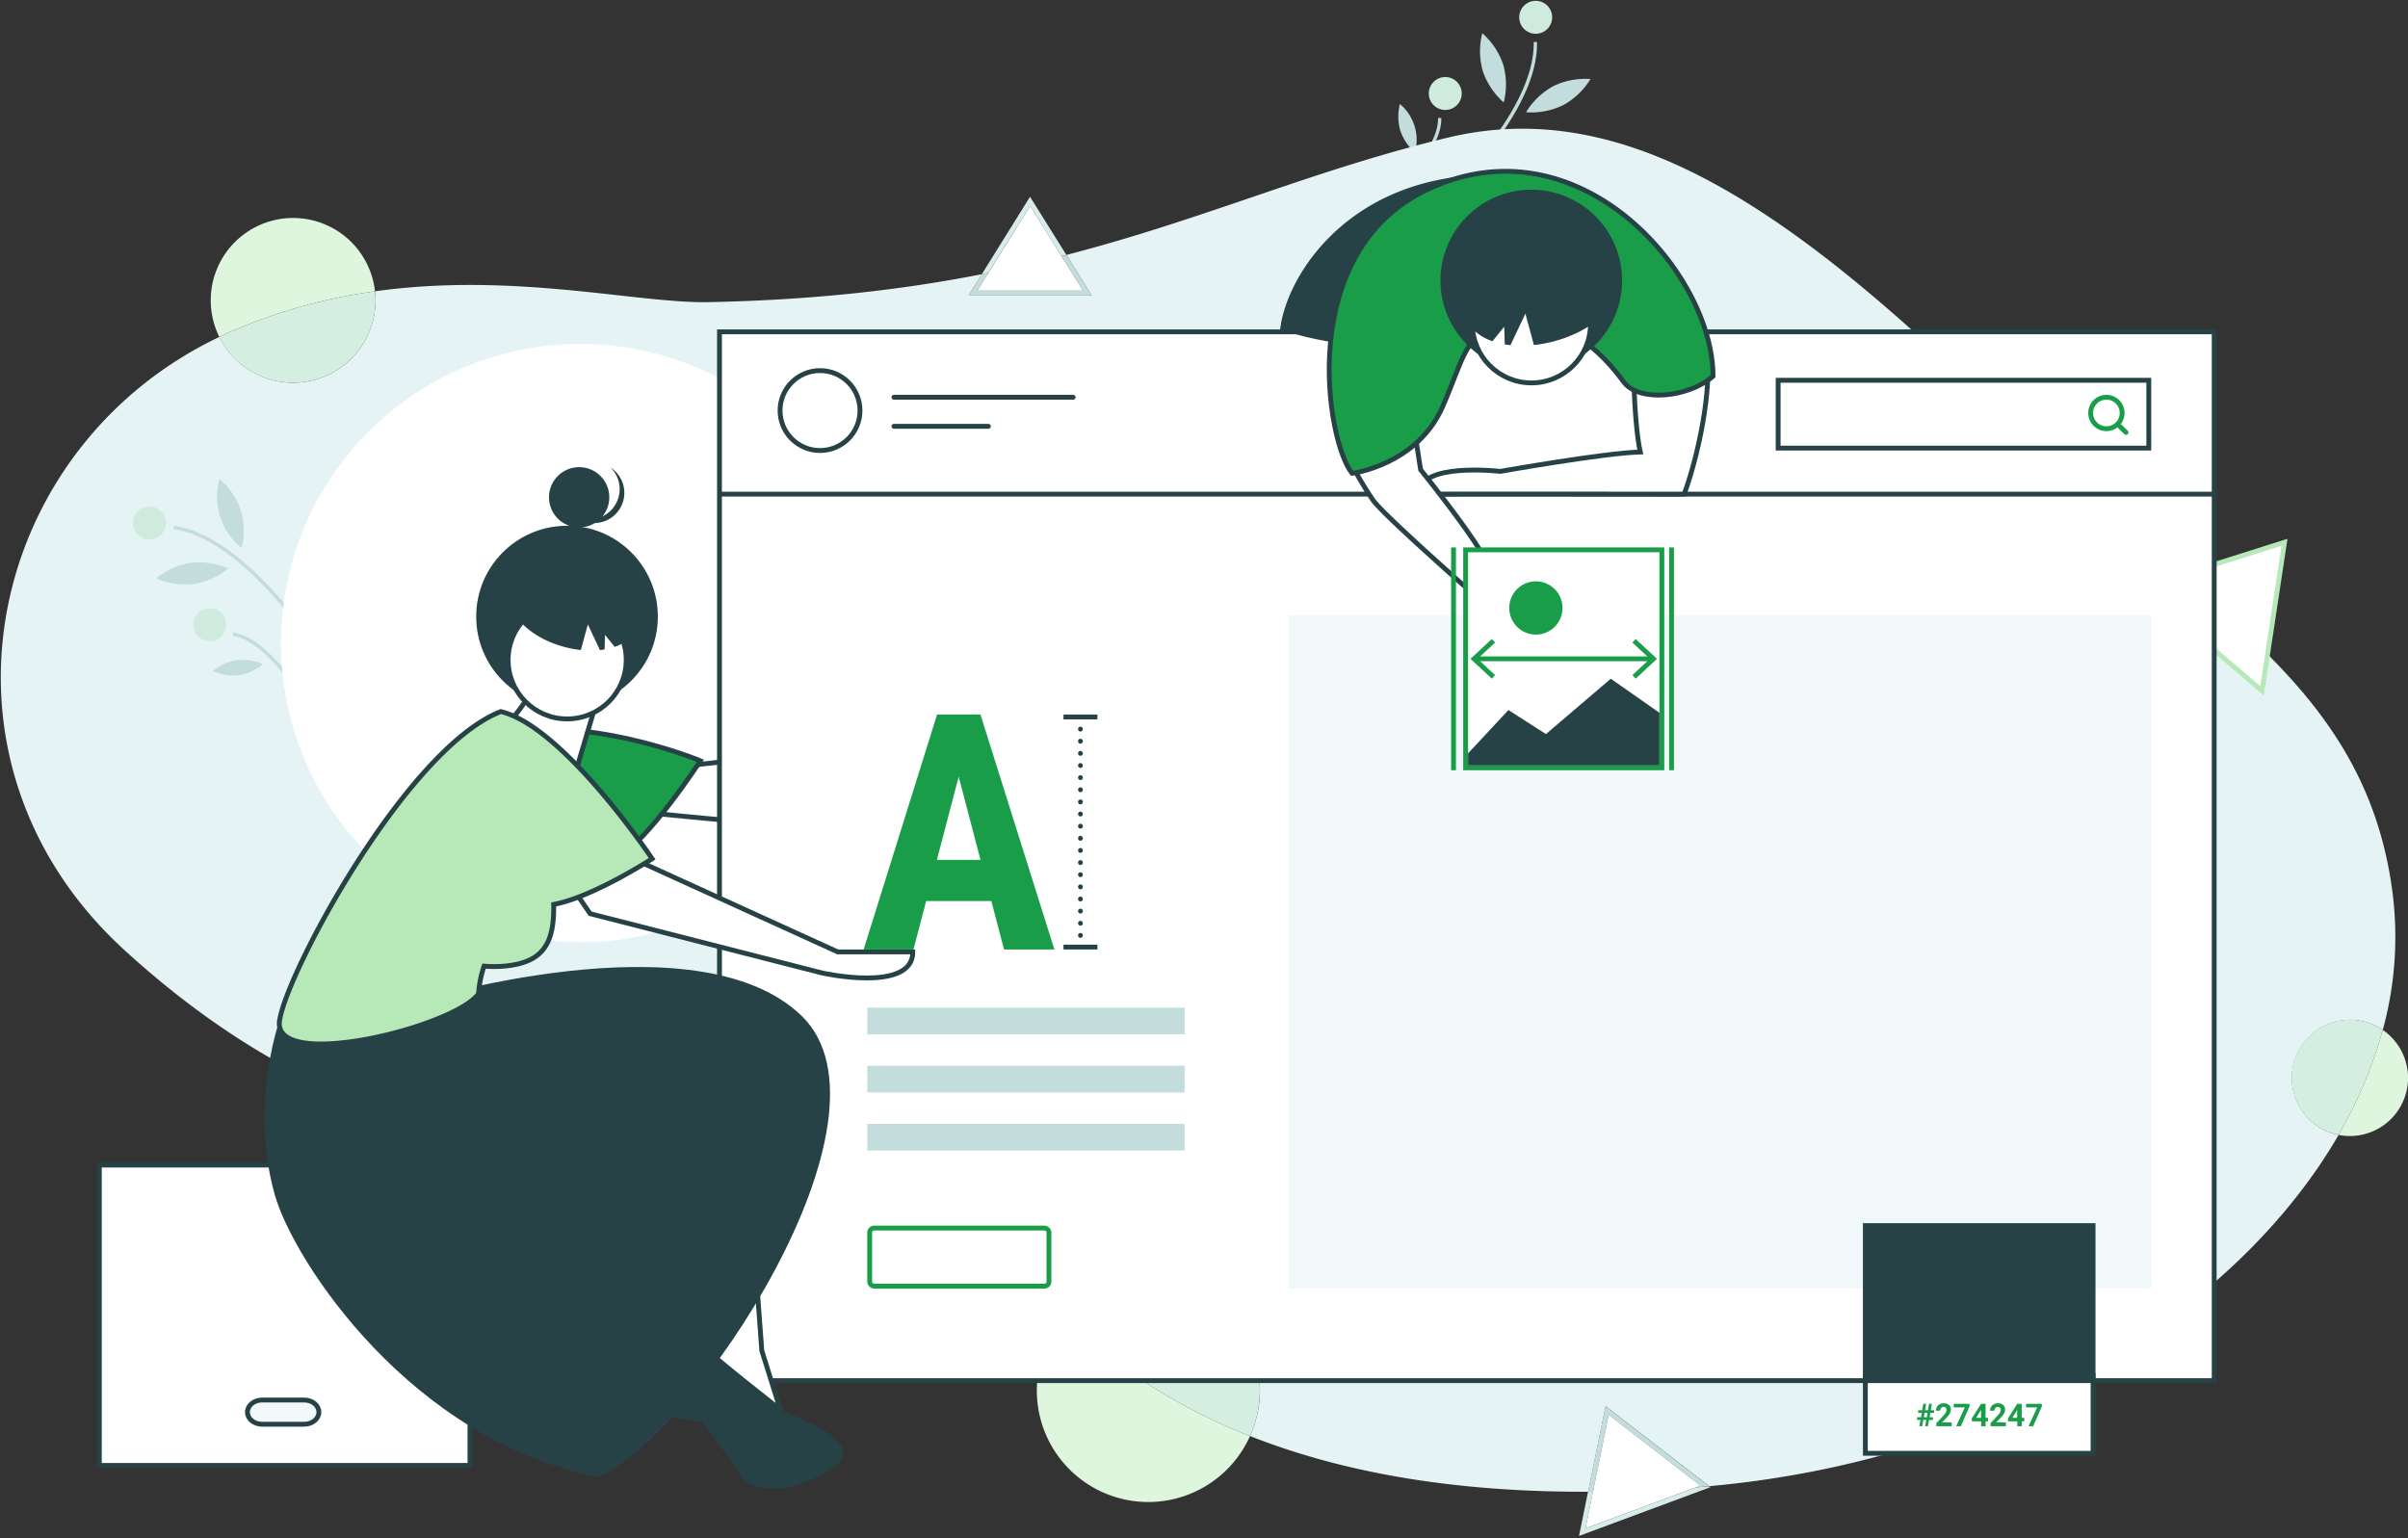 <svg id="Layer_1" data-name="Layer 1" xmlns="http://www.w3.org/2000/svg" viewBox="0 0 994 635"><rect x="0" y="0" width="994" height="635" fill="#333333" stroke="none"/><defs><style>.cls-1{fill:#c3dcdc;}.cls-2{fill:#cfebde;}.cls-3{fill:#e5f3f5;}.cls-4{fill:#d8ebeb;}.cls-5{fill:#def6dd;}.cls-6{fill:#d5eee2;}.cls-21,.cls-7,.cls-8,.cls-9{fill:#fff;}.cls-7{stroke:#b6e8b8;}.cls-10,.cls-11,.cls-12,.cls-13,.cls-15,.cls-16,.cls-18,.cls-20,.cls-21,.cls-7,.cls-9{stroke-miterlimit:10;stroke-width:2px;}.cls-10,.cls-11,.cls-12,.cls-13,.cls-15,.cls-20,.cls-9{stroke:#274247;}.cls-10,.cls-17{fill:#f0f8f9;}.cls-11,.cls-12,.cls-16,.cls-18,.cls-20{fill:none;}.cls-12,.cls-16,.cls-20{stroke-linecap:round;}.cls-13,.cls-19{fill:#1a9d49;}.cls-14{fill:#274247;}.cls-15{fill:#b6e8b8;}.cls-16,.cls-18,.cls-21{stroke:#1a9d49;}.cls-20{stroke-dasharray:0.01 5;}</style></defs><title>Artboard 1</title><path class="cls-1" d="M633.1,17.33l1.36,0c.31,16.38-10.83,36.64-33.12,60.21A314.94,314.94,0,0,1,567.78,108L567,107C567.63,106.44,633.82,55.61,633.1,17.33Z"/><path class="cls-1" d="M593.62,48.71l1.36,0c.32,17.08-27.85,38.72-29.05,39.64l-.82-1.09C565.39,87,593.93,65.1,593.62,48.71Z"/><circle class="cls-2" cx="633.92" cy="7.14" r="6.8"/><circle class="cls-2" cx="596.59" cy="38.6" r="6.8"/><path class="cls-1" d="M656.54,32.63a30.16,30.16,0,0,1-11.28,10.78,30.21,30.21,0,0,1-15.33,2.93,30.23,30.23,0,0,1,11.28-10.79A30.26,30.26,0,0,1,656.54,32.63Z"/><path class="cls-1" d="M611.86,13.69a30.22,30.22,0,0,1,8.66,13,30.22,30.22,0,0,1,.21,15.61,30.3,30.3,0,0,1-8.66-13A30.22,30.22,0,0,1,611.86,13.69Z"/><path class="cls-1" d="M577.86,42.94a19.29,19.29,0,0,1,6.21,20,21.32,21.32,0,0,1-6.07-9.1A21.25,21.25,0,0,1,577.86,42.94Z"/><path class="cls-3" d="M987.65,368.76c-11.24-87.49-80.89-117.86-149.3-185.83C748.76,93.93,676.6,38.05,598,56.74c-55.31,13.16-99.83,33.48-157.79,48.51L450.65,122h-50.8l5.48-8.8c-32.06,6.29-68.65,10.66-112.82,11.54-29.5.58-80.44-12.51-137.72-4.47A32.78,32.78,0,0,1,155,124a34,34,0,0,1-64.46,15.11C-6.41,185.24-34,314.25,51.41,392.29c117.48,107.29,225.05,80.42,296.58,64,29.58-6.8,42.91,42.37,91,87.89A46,46,0,0,1,516,592.87c35.41,14,80.65,23.2,139.58,23l7.21-35.3,42.76,33c119.88-10.75,217.08-71.25,259.8-145a24,24,0,1,1,18.24-43.36A145.21,145.21,0,0,0,987.65,368.76Z"/><path class="cls-4" d="M654.48,631l3.1-15.15-2.05,0-3.73,18.27L706,614l-.51-.39c-1.79.16-3.58.31-5.38.45Z"/><path class="cls-1" d="M655.53,615.85l2.05,0,6.47-31.74,37.88,29.26-1.81.67c1.8-.14,3.59-.29,5.38-.45l-42.76-33Z"/><path class="cls-4" d="M425.25,85l12.93,20.75,2-.52-15-24-19.92,32c.9-.17,1.79-.36,2.69-.54Z"/><path class="cls-1" d="M450.65,122l-10.44-16.75-2,.52L447,120H403.45l4.57-7.34c-.9.18-1.79.37-2.69.54l-5.48,8.8Z"/><path class="cls-5" d="M154.79,120.27a34,34,0,1,0-64.25,18.84q2.13-1,4.29-2A225,225,0,0,1,154.79,120.27Z"/><path class="cls-6" d="M121,158a34,34,0,0,0,34-34,32.78,32.78,0,0,0-.21-3.73,225,225,0,0,0-60,16.86q-2.16,1-4.29,2A34,34,0,0,0,121,158Z"/><path class="cls-5" d="M428,574a46,46,0,0,0,88,18.87A237.2,237.2,0,0,1,439,544.14,45.85,45.85,0,0,0,428,574Z"/><path class="cls-6" d="M474,528a45.92,45.92,0,0,0-35,16.14A237.2,237.2,0,0,0,516,592.87,46,46,0,0,0,474,528Z"/><polygon class="cls-7" points="883.88 242.57 943.03 223.88 933.75 285.21 883.88 242.57"/><path class="cls-1" d="M71.62,218.4l.2-1.34c16.21,2.38,34.37,16.7,54,42.54a315.35,315.35,0,0,1,24.58,38.12l-1.2.63C148.77,297.61,109.5,224,71.62,218.4Z"/><path class="cls-1" d="M96.09,262.5l.2-1.35c16.9,2.48,33.62,33.83,34.32,35.16l-1.2.64C129.24,296.63,112.31,264.88,96.09,262.5Z"/><circle class="cls-2" cx="61.7" cy="215.91" r="6.8"/><circle class="cls-2" cx="86.6" cy="257.9" r="6.8"/><path class="cls-1" d="M90.55,197.79a27.55,27.55,0,0,1,9.16,28.5,27.55,27.55,0,0,1-9.16-28.5Z"/><path class="cls-1" d="M64.54,238.75a30.15,30.15,0,0,1,14.23-6.4A30.22,30.22,0,0,1,94.2,234.7,30.22,30.22,0,0,1,80,241.11,30.19,30.19,0,0,1,64.54,238.75Z"/><path class="cls-1" d="M87.81,277.09a19.3,19.3,0,0,1,20.79-2.83,21.21,21.21,0,0,1-10,4.49A21.25,21.25,0,0,1,87.81,277.09Z"/><circle class="cls-8" cx="239.5" cy="265.5" r="123.5"/><path class="cls-5" d="M983.54,425.18a179.4,179.4,0,0,1-18.24,43.36,24,24,0,0,0,18.24-43.36Z"/><path class="cls-6" d="M970,421a24,24,0,0,0-4.7,47.54,179.4,179.4,0,0,0,18.24-43.36A24,24,0,0,0,970,421Z"/><path class="cls-9" d="M413,307.86c1.54,11.27-36.84,17.84-36.84,17.84L303.33,339l-21.15-2-13.48-1.3,14.77-19.55.73-.08,18.13-2,74.32-.71S409,278.48,413,307.86Z"/><rect class="cls-9" x="41" y="481" width="153" height="124"/><path class="cls-10" d="M108.2,578h17.37c3.35,0,6.06,2.24,6.06,5h0c0,2.76-2.71,5-6.06,5H108.2c-3.35,0-6.06-2.24-6.06-5h0C102.14,580.24,104.85,578,108.2,578Z"/><rect class="cls-9" x="297" y="137" width="617" height="433"/><line class="cls-11" x1="297" y1="204" x2="914" y2="204"/><circle class="cls-11" cx="338.5" cy="169.5" r="16.5"/><line class="cls-12" x1="369" y1="164" x2="443" y2="164"/><line class="cls-12" x1="369" y1="176" x2="408" y2="176"/><path class="cls-13" d="M200.88,303.53s-7.93,3-4.31,13.74,24.16,55.91,24.16,55.91,21.07-13,33.71-19.08,34.68-40,34.68-40S240.91,293.88,200.88,303.53Z"/><path class="cls-9" d="M310.28,501.3,289,502.82s-.66,40-3.43,50.27L322.09,582l-7.62-24.37Z"/><path class="cls-14" d="M324.16,583.26h0a7.54,7.54,0,0,1-2.84-2.35L285.59,551a4.48,4.48,0,0,1-1.2,2.48c-1.37.82-3.32,3.5-5.27,6.61A29.68,29.68,0,0,0,276,584.72h0L289.72,587s12.95,16.75,16.75,22.85S327,617.46,343.79,606C358,596.39,332.41,586.19,324.16,583.26Z"/><path class="cls-9" d="M247.45,285.77,234.5,329.18l-31.22-22.85s16-17.51,16-22.08S247.45,285.77,247.45,285.77Z"/><path class="cls-14" d="M118.13,413.41s-16.45,37.59-4.77,79.64C121,520.47,169.74,595.1,247.07,609.73c39.65-16.91,127.18-148.51,83.77-190.4S170.15,414,170.15,414Z"/><path class="cls-9" d="M339.4,401.71l-95.79-24.49L228,354.49l14.85.87,23.32,1.36L345.81,393h31C376.79,410.06,339.4,401.71,339.4,401.71Z"/><path class="cls-15" d="M269.2,354.53s-36.6-54.67-62.49-60.76c-38.5,15.14-87.24,105.55-91.17,126.8-5,22.45,71.73,3.8,82-10.28a44.27,44.27,0,0,1,2.28-11.42s10.48,1.11,18.28-2.29c9.24-4,10.6-13.25,10.46-23.19C244.74,370.4,269.2,354.53,269.2,354.53Z"/><circle class="cls-14" cx="234.06" cy="254.55" r="37.49"/><circle class="cls-9" cx="234.12" cy="272.44" r="24.37"/><circle class="cls-14" cx="239.07" cy="205.31" r="12.45"/><path class="cls-14" d="M253.08,209.69A12.46,12.46,0,0,0,252,193c.35.23.69.47,1,.73a12.45,12.45,0,1,1-15.46,19.52l0,0a12.26,12.26,0,0,1-.94-.82A12.46,12.46,0,0,0,253.08,209.69Z"/><path class="cls-14" d="M240.91,237.12c14.17,3.85,23.84,13.67,21.6,21.94-1,3.7-4.24,6.45-8.76,8l-4-4.93-.18,6c-.62.1-1.26.2-1.92.27l-5-10.62-2.87,10.58a43.73,43.73,0,0,1-7-1.32c-14.18-3.85-23.84-13.67-21.6-21.94S226.74,233.26,240.91,237.12Z"/><rect class="cls-12" x="734" y="157" width="153" height="28"/><rect class="cls-16" x="359" y="507" width="74" height="24" rx="1.86"/><rect class="cls-17" x="532" y="254" width="356" height="278"/><path class="cls-9" d="M619.31,194.61s42.93-7.62,57.78-8c-2.68-11.55-4.24-50.59,0-45.69,0,0,11.93,1.9,26.78,3,3.43,10.88-1.45,40.28-8.64,60.08-7.36,0-97.35-.11-109.14,0C585.08,190.63,619.31,194.61,619.31,194.61Z"/><path class="cls-9" d="M636.08,256c-10.75,11.64-29.2-11.93-29.2-11.93s-35.26-31-40-37.44a133.1,133.1,0,0,1-9.48-16.11l25.93-16.39,3.09,19.8s22,27.29,26.92,37.58C625.64,237.73,645.61,246.74,636.08,256Z"/><path class="cls-14" d="M528.44,136c2.29-20.57,25.13-58.64,76.87-63.43,36.46-3.36-23.56,34.52-23.56,34.52S566.66,142.92,555.86,142A128.89,128.89,0,0,1,528.44,136Z"/><path class="cls-13" d="M558.14,195.41c-10.66-13-23.61-91.47,31.23-117.25,62.26-29.29,117.76,34.51,117.76,77.16-10.06,8.86-30.6,10.91-36.93,2.31-19.68-26.76-39.79-27.42-52.73-23.09s-13.72,14.56-22,33.42C584.85,192.08,558.14,195.41,558.14,195.41Z"/><circle class="cls-14" cx="632.1" cy="115.81" r="37.49"/><circle class="cls-9" cx="632.17" cy="133.71" r="24.37"/><path class="cls-14" d="M668.14,114c2.75,10.11-9.08,22.13-26.41,26.84a55.07,55.07,0,0,1-8.55,1.61l-3.51-12.94-6.17,13c-.8-.08-1.58-.2-2.35-.33l-.22-7.3-4.85,6c-5.53-1.93-9.48-5.3-10.71-9.82-2.75-10.11,9.08-22.13,26.41-26.84S665.39,103.9,668.14,114Z"/><circle class="cls-18" cx="869.5" cy="170.5" r="6.5"/><line class="cls-16" x1="875" y1="176" x2="877.6" y2="178.52"/><path class="cls-19" d="M409.22,372H382.31l-5.24,20H356.49l30.32-97h17.92l30.51,97H414.46Zm-22.48-17h18l-9-34.34Z"/><line class="cls-20" x1="446" y1="301" x2="446" y2="388"/><line class="cls-11" x1="439" y1="296" x2="453" y2="296"/><line class="cls-11" x1="439" y1="391" x2="453" y2="391"/><line class="cls-18" x1="600" y1="226" x2="600" y2="318"/><line class="cls-18" x1="690" y1="226" x2="690" y2="318"/><rect class="cls-21" x="605" y="227" width="81" height="90"/><circle class="cls-19" cx="634" cy="251" r="11"/><polygon class="cls-14" points="606 311.03 622.67 293.13 638.15 303.07 664.92 280.21 685 294.27 685 316 606 316 606 311.03"/><line class="cls-16" x1="609.17" y1="272" x2="681.83" y2="272"/><polygon class="cls-19" points="615.8 280.18 617.16 278.71 609.94 272 617.16 265.29 615.8 263.82 607 272 615.8 280.18"/><polygon class="cls-19" points="675.2 280.18 673.84 278.71 681.06 272 673.84 265.29 675.2 263.82 684 272 675.2 280.18"/><rect class="cls-9" x="770" y="568" width="94" height="32"/><rect class="cls-14" x="769" y="505" width="96" height="66"/><path class="cls-19" d="M795.15,586.21h-1.23l-.46,2.6H792.3l.46-2.6h-1.44v-1.09H793l.32-1.82H791.8v-1.09h1.66l.47-2.64h1.15l-.46,2.64h1.23l.46-2.64h1.17l-.47,2.64h1.39v1.09h-1.58l-.32,1.82h1.42v1.09h-1.61l-.46,2.6h-1.16Zm-1-1.09h1.23l.31-1.82h-1.23Z"/><path class="cls-19" d="M805.62,588.81h-6.33v-1.25l3-3.19a7.87,7.87,0,0,0,.91-1.17,2,2,0,0,0,.29-1,1.37,1.37,0,0,0-.31-1,1.11,1.11,0,0,0-.89-.36,1.24,1.24,0,0,0-1,.43,1.7,1.7,0,0,0-.36,1.13H799.1a3.1,3.1,0,0,1,.4-1.54,2.87,2.87,0,0,1,1.14-1.1,3.55,3.55,0,0,1,1.67-.4,3.24,3.24,0,0,1,2.22.69,2.42,2.42,0,0,1,.79,1.94,3.18,3.18,0,0,1-.35,1.39,7.92,7.92,0,0,1-1.22,1.66l-2.1,2.22h4Z"/><path class="cls-19" d="M813,580.6l-3.57,8.21h-1.94l3.58-7.76h-4.6v-1.48H813Z"/><path class="cls-19" d="M819.63,585.34h1v1.47h-1v2H817.8v-2H814l-.09-1.15,3.86-6.09h1.85Zm-3.88,0h2v-3.27l-.12.21Z"/><path class="cls-19" d="M828,588.81h-6.34v-1.25l3-3.19a7.24,7.24,0,0,0,.91-1.17,1.91,1.91,0,0,0,.3-1,1.42,1.42,0,0,0-.31-1,1.12,1.12,0,0,0-.89-.36,1.22,1.22,0,0,0-1,.43,1.7,1.7,0,0,0-.36,1.13h-1.84a3,3,0,0,1,.4-1.54,2.87,2.87,0,0,1,1.14-1.1,3.52,3.52,0,0,1,1.67-.4,3.28,3.28,0,0,1,2.22.69,2.42,2.42,0,0,1,.79,1.94,3.06,3.06,0,0,1-.36,1.39,7.26,7.26,0,0,1-1.22,1.66l-2.1,2.22h4Z"/><path class="cls-19" d="M834.55,585.34h1.05v1.47h-1.05v2h-1.84v-2h-3.79l-.08-1.15,3.85-6.09h1.86Zm-3.88,0h2v-3.27l-.12.21Z"/><path class="cls-19" d="M842.86,580.6l-3.57,8.21h-1.94l3.58-7.76h-4.59v-1.48h6.52Z"/><rect class="cls-1" x="358" y="416" width="131" height="11"/><rect class="cls-1" x="358" y="440" width="131" height="11"/><rect class="cls-1" x="358" y="464" width="131" height="11"/><polygon class="cls-8" points="403.45 120 425.25 85.02 447.04 120 403.45 120"/><polygon class="cls-8" points="654.48 630.98 664.05 584.09 701.93 613.35 654.48 630.98"/></svg>